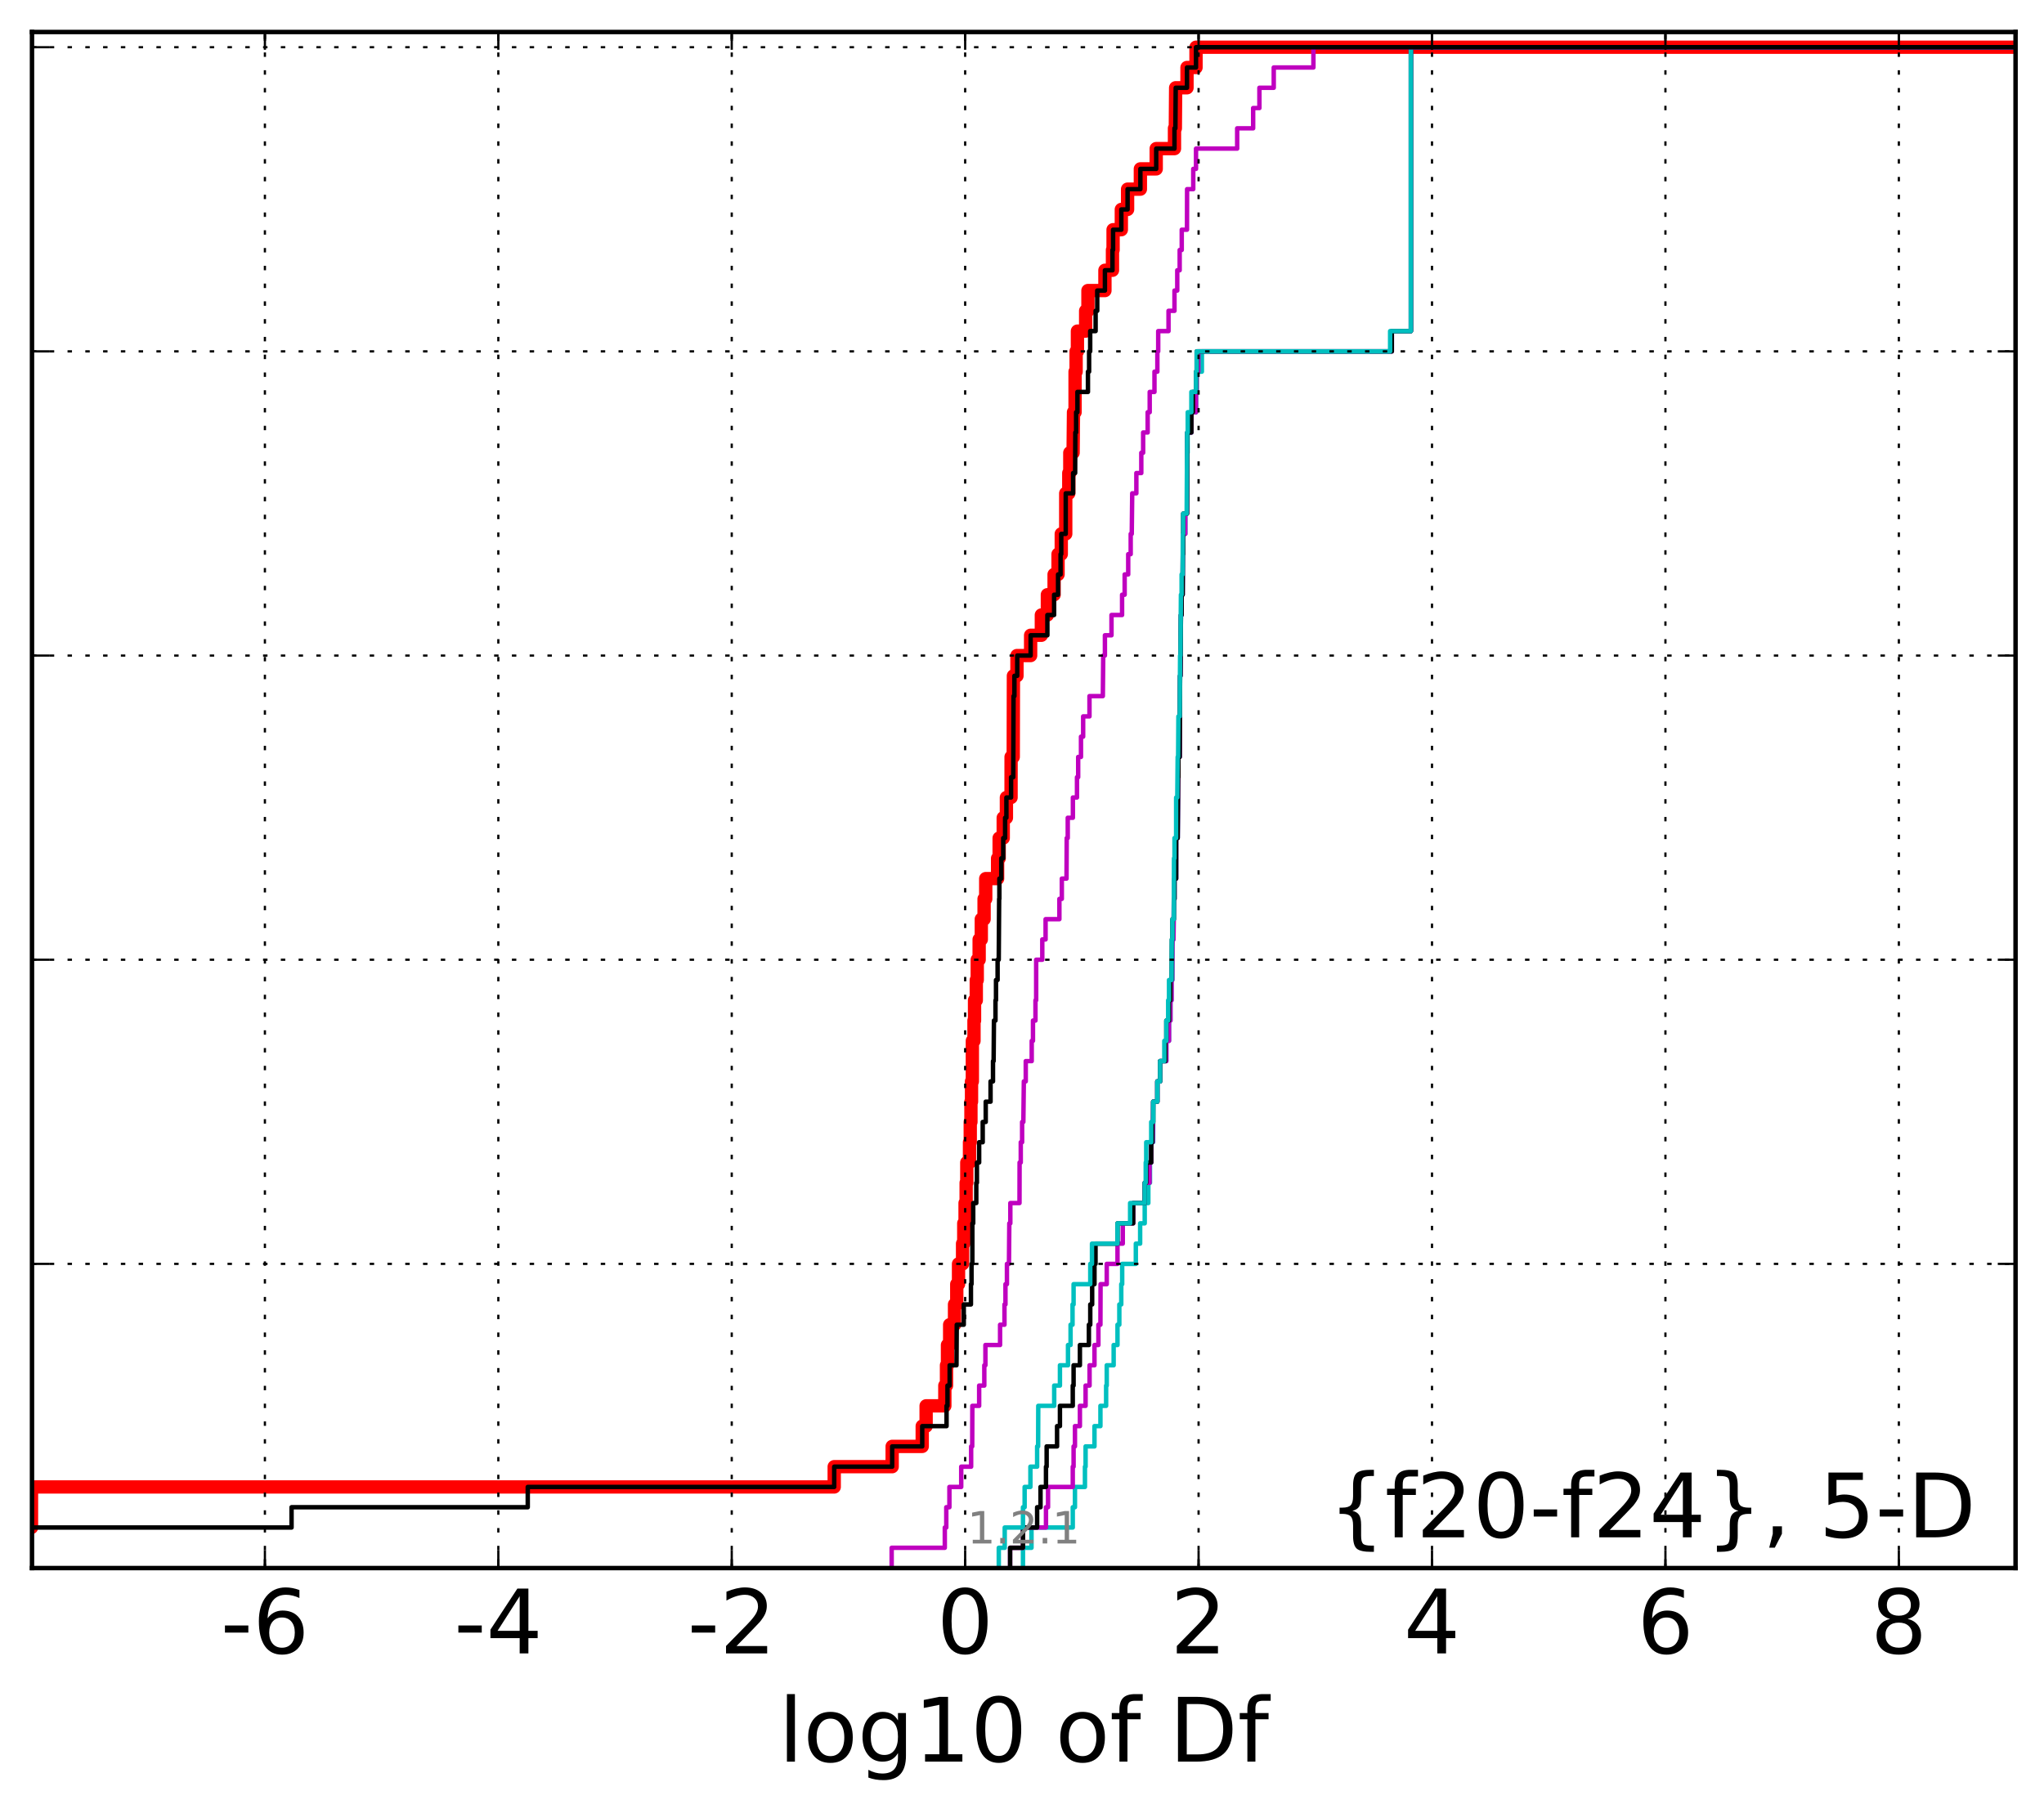 <?xml version="1.0" encoding="utf-8" standalone="no"?>
<!DOCTYPE svg PUBLIC "-//W3C//DTD SVG 1.1//EN"
  "http://www.w3.org/Graphics/SVG/1.1/DTD/svg11.dtd">
<!-- Created with matplotlib (http://matplotlib.org/) -->
<svg height="407pt" version="1.1" viewBox="0 0 460 407" width="460pt" xmlns="http://www.w3.org/2000/svg" xmlns:xlink="http://www.w3.org/1999/xlink">
 <defs>
  <style type="text/css">
*{stroke-linecap:butt;stroke-linejoin:round;stroke-miterlimit:100000;}
  </style>
 </defs>
 <g id="figure_1">
  <g id="patch_1">
   <path d="M 0 407.712 
L 460.8 407.712 
L 460.8 0 
L 0 0 
z
" style="fill:#ffffff;"/>
  </g>
  <g id="axes_1">
   <g id="patch_2">
    <path d="M 7.2 352.8 
L 453.6 352.8 
L 453.6 7.2 
L 7.2 7.2 
z
" style="fill:#ffffff;"/>
   </g>
   <g id="line2d_1">
    <path clip-path="url(#p333f70a96c)" d="M -1 343.675 
L 7.086 343.675 
L 7.086 334.55 
L 187.739 334.55 
L 187.739 329.988 
L 200.782 329.988 
L 200.782 325.426 
L 207.546 325.426 
L 207.546 320.863 
L 208.424 320.863 
L 208.424 316.301 
L 212.635 316.301 
L 212.635 311.739 
L 213.008 311.739 
L 213.008 307.176 
L 213.23 307.176 
L 213.23 302.614 
L 213.721 302.614 
L 213.721 298.051 
L 214.815 298.051 
L 214.815 293.489 
L 215.317 293.489 
L 215.317 288.927 
L 215.716 288.927 
L 215.716 284.364 
L 216.624 284.364 
L 216.624 279.802 
L 216.894 279.802 
L 216.894 275.24 
L 217.188 275.24 
L 217.188 270.677 
L 217.429 270.677 
L 217.429 266.115 
L 217.577 266.115 
L 217.577 261.552 
L 218.185 261.552 
L 218.185 256.99 
L 218.354 256.99 
L 218.354 252.428 
L 218.509 252.428 
L 218.509 247.865 
L 218.64 247.865 
L 218.64 243.303 
L 218.826 243.303 
L 218.829 234.178 
L 219.196 234.178 
L 219.196 229.616 
L 219.319 229.616 
L 219.319 225.053 
L 219.713 225.053 
L 219.713 220.491 
L 219.929 220.491 
L 219.929 215.929 
L 220.357 215.929 
L 220.357 211.366 
L 220.84 211.366 
L 220.84 206.804 
L 221.467 206.804 
L 221.467 202.242 
L 221.837 202.242 
L 221.837 197.679 
L 224.509 197.679 
L 224.509 193.117 
L 224.858 193.117 
L 224.858 188.554 
L 225.775 188.554 
L 225.775 183.992 
L 226.49 183.992 
L 226.49 179.43 
L 227.539 179.43 
L 227.542 170.305 
L 228.026 170.305 
L 228.068 152.055 
L 228.865 152.055 
L 228.865 147.493 
L 231.941 147.493 
L 231.941 142.931 
L 234.357 142.931 
L 234.357 138.368 
L 235.712 138.368 
L 235.712 133.806 
L 237.225 133.806 
L 237.225 129.244 
L 238.113 129.244 
L 238.113 124.681 
L 238.837 124.681 
L 238.837 120.119 
L 239.842 120.119 
L 239.842 110.994 
L 240.528 110.994 
L 240.528 106.432 
L 240.759 106.432 
L 240.759 101.869 
L 241.499 101.869 
L 241.59 92.745 
L 241.943 92.745 
L 241.943 83.62 
L 242.178 83.62 
L 242.178 79.057 
L 242.474 79.057 
L 242.474 74.495 
L 244.326 74.495 
L 244.326 69.933 
L 244.842 69.933 
L 244.842 65.37 
L 248.662 65.37 
L 248.662 60.808 
L 250.362 60.808 
L 250.362 56.246 
L 250.497 56.246 
L 250.497 51.683 
L 252.355 51.683 
L 252.355 47.121 
L 253.762 47.121 
L 253.762 42.558 
L 256.64 42.558 
L 256.64 37.996 
L 260.205 37.996 
L 260.205 33.434 
L 264.315 33.434 
L 264.315 28.871 
L 264.508 28.871 
L 264.579 19.747 
L 267.132 19.747 
L 267.132 15.184 
L 269.162 15.184 
L 269.162 10.622 
L 269.162 10.622 
L 453.6 10.622 
L 453.6 10.622 
" style="fill:none;stroke:#ff0000;stroke-linecap:square;stroke-width:3.0;"/>
   </g>
   <g id="line2d_2">
    <path clip-path="url(#p333f70a96c)" d="M 230.217 352.8 
L 230.217 348.238 
L 232.138 348.238 
L 232.138 343.675 
L 241.425 343.675 
L 241.425 339.113 
L 241.916 339.113 
L 241.916 334.55 
L 244.165 334.55 
L 244.165 329.988 
L 244.311 329.988 
L 244.311 325.426 
L 246.311 325.426 
L 246.311 320.863 
L 247.65 320.863 
L 247.65 316.301 
L 248.932 316.301 
L 248.932 311.739 
L 249.071 311.739 
L 249.071 307.176 
L 250.627 307.176 
L 250.627 302.614 
L 251.491 302.614 
L 251.491 298.051 
L 251.903 298.051 
L 251.903 293.489 
L 252.339 293.489 
L 252.339 288.927 
L 252.547 288.927 
L 252.547 284.364 
L 255.618 284.364 
L 255.618 279.802 
L 256.589 279.802 
L 256.589 275.24 
L 257.617 275.24 
L 257.617 270.677 
L 258.432 270.677 
L 258.432 266.115 
L 258.802 266.115 
L 258.802 261.552 
L 259.077 261.552 
L 259.077 256.99 
L 259.523 256.99 
L 259.557 247.865 
L 260.458 247.865 
L 260.458 243.303 
L 261.076 243.303 
L 261.076 238.741 
L 262.483 238.741 
L 262.483 234.178 
L 263.082 234.178 
L 263.082 229.616 
L 263.406 229.616 
L 263.406 225.053 
L 263.656 225.053 
L 263.656 220.491 
L 263.846 220.491 
L 263.862 211.366 
L 264.093 211.366 
L 264.172 202.242 
L 264.315 202.242 
L 264.315 197.679 
L 264.685 197.679 
L 264.689 188.554 
L 265.034 188.554 
L 265.135 174.867 
L 265.196 174.867 
L 265.196 170.305 
L 265.485 170.305 
L 265.576 152.055 
L 265.664 152.055 
L 265.764 138.368 
L 265.918 138.368 
L 265.918 133.806 
L 266.152 133.806 
L 266.196 124.681 
L 266.264 124.681 
L 266.264 120.119 
L 266.75 120.119 
L 266.75 115.556 
L 267.132 115.556 
L 267.22 101.869 
L 267.269 101.869 
L 267.269 97.307 
L 268.114 97.307 
L 268.114 92.745 
L 269.162 92.745 
L 269.162 88.182 
L 269.312 88.182 
L 269.312 83.62 
L 270.481 83.62 
L 270.481 79.057 
L 313.235 79.057 
L 313.235 74.495 
L 317.52 74.495 
L 317.52 10.622 
L 317.52 10.622 
L 453.6 10.622 
L 453.6 10.622 
" style="fill:none;stroke:#00bfbf;stroke-linecap:square;"/>
   </g>
   <g id="line2d_3">
    <path clip-path="url(#p333f70a96c)" d="M 227.325 352.8 
L 227.325 348.238 
L 230.217 348.238 
L 230.217 343.675 
L 235.397 343.675 
L 235.397 339.113 
L 235.861 339.113 
L 235.861 334.55 
L 241.425 334.55 
L 241.425 329.988 
L 241.61 329.988 
L 241.61 325.426 
L 241.916 325.426 
L 241.916 320.863 
L 243.032 320.863 
L 243.032 316.301 
L 244.311 316.301 
L 244.311 311.739 
L 245.207 311.739 
L 245.207 307.176 
L 246.311 307.176 
L 246.311 302.614 
L 247.194 302.614 
L 247.194 298.051 
L 247.65 298.051 
L 247.682 288.927 
L 249.071 288.927 
L 249.071 284.364 
L 251.491 284.364 
L 251.491 279.802 
L 252.681 279.802 
L 252.681 275.24 
L 255.018 275.24 
L 255.018 270.677 
L 257.617 270.677 
L 257.617 266.115 
L 258.704 266.115 
L 258.704 261.552 
L 259.077 261.552 
L 259.077 256.99 
L 259.418 256.99 
L 259.523 247.865 
L 260.458 247.865 
L 260.458 243.303 
L 261.076 243.303 
L 261.076 238.741 
L 262.483 238.741 
L 262.483 234.178 
L 263.082 234.178 
L 263.082 229.616 
L 263.406 229.616 
L 263.406 225.053 
L 263.656 225.053 
L 263.656 220.491 
L 263.808 220.491 
L 263.862 211.366 
L 264.093 211.366 
L 264.172 202.242 
L 264.315 202.242 
L 264.315 197.679 
L 264.685 197.679 
L 264.689 188.554 
L 265.034 188.554 
L 265.135 174.867 
L 265.196 174.867 
L 265.196 170.305 
L 265.485 170.305 
L 265.576 152.055 
L 265.664 152.055 
L 265.764 138.368 
L 265.918 138.368 
L 265.918 133.806 
L 266.152 133.806 
L 266.196 124.681 
L 266.264 124.681 
L 266.264 120.119 
L 266.75 120.119 
L 266.75 115.556 
L 267.132 115.556 
L 267.211 97.307 
L 268.114 97.307 
L 268.114 92.745 
L 269.162 92.745 
L 269.162 88.182 
L 269.312 88.182 
L 269.312 83.62 
L 269.678 83.62 
L 269.678 79.057 
L 313.235 79.057 
L 313.235 74.495 
L 317.52 74.495 
L 317.52 10.622 
L 317.52 10.622 
L 453.6 10.622 
L 453.6 10.622 
" style="fill:none;stroke:#bf00bf;stroke-linecap:square;"/>
   </g>
   <g id="line2d_4">
    <path clip-path="url(#p333f70a96c)" d="M 227.325 352.8 
L 227.325 348.238 
L 230.217 348.238 
L 230.217 343.675 
L 233.405 343.675 
L 233.405 339.113 
L 234.167 339.113 
L 234.167 334.55 
L 235.397 334.55 
L 235.397 329.988 
L 235.547 329.988 
L 235.547 325.426 
L 237.891 325.426 
L 237.891 320.863 
L 238.539 320.863 
L 238.539 316.301 
L 241.425 316.301 
L 241.425 311.739 
L 241.61 311.739 
L 241.61 307.176 
L 243.032 307.176 
L 243.032 302.614 
L 245.053 302.614 
L 245.053 298.051 
L 245.363 298.051 
L 245.363 293.489 
L 245.791 293.489 
L 245.791 288.927 
L 246.311 288.927 
L 246.311 284.364 
L 246.547 284.364 
L 246.547 279.802 
L 251.491 279.802 
L 251.491 275.24 
L 255.018 275.24 
L 255.018 270.677 
L 257.617 270.677 
L 257.617 266.115 
L 257.957 266.115 
L 257.957 261.552 
L 259.077 261.552 
L 259.077 256.99 
L 259.302 256.99 
L 259.302 252.428 
L 259.523 252.428 
L 259.523 247.865 
L 260.458 247.865 
L 260.458 243.303 
L 261.076 243.303 
L 261.076 238.741 
L 262.237 238.741 
L 262.237 234.178 
L 262.483 234.178 
L 262.483 229.616 
L 263.082 229.616 
L 263.082 225.053 
L 263.371 225.053 
L 263.371 220.491 
L 263.656 220.491 
L 263.738 211.366 
L 263.862 211.366 
L 263.862 206.804 
L 264.172 206.804 
L 264.172 202.242 
L 264.315 202.242 
L 264.315 197.679 
L 264.685 197.679 
L 264.689 188.554 
L 265.034 188.554 
L 265.135 174.867 
L 265.196 174.867 
L 265.196 170.305 
L 265.485 170.305 
L 265.576 152.055 
L 265.664 152.055 
L 265.764 138.368 
L 265.918 138.368 
L 265.918 133.806 
L 266.152 133.806 
L 266.196 124.681 
L 266.264 124.681 
L 266.28 115.556 
L 267.132 115.556 
L 267.211 97.307 
L 268.114 97.307 
L 268.114 92.745 
L 268.448 92.745 
L 268.448 88.182 
L 269.162 88.182 
L 269.162 83.62 
L 269.312 83.62 
L 269.312 79.057 
L 313.219 79.057 
L 313.219 74.495 
L 317.52 74.495 
L 317.52 10.622 
L 317.52 10.622 
L 453.6 10.622 
L 453.6 10.622 
" style="fill:none;stroke:#000000;stroke-linecap:square;"/>
   </g>
   <g id="line2d_5">
    <path clip-path="url(#p333f70a96c)" d="M 224.775 352.8 
L 224.775 348.238 
L 226.112 348.238 
L 226.112 343.675 
L 230.217 343.675 
L 230.217 339.113 
L 230.594 339.113 
L 230.594 334.55 
L 231.892 334.55 
L 231.892 329.988 
L 233.405 329.988 
L 233.405 325.426 
L 233.628 325.426 
L 233.661 316.301 
L 237.248 316.301 
L 237.248 311.739 
L 238.539 311.739 
L 238.539 307.176 
L 240.352 307.176 
L 240.352 302.614 
L 240.931 302.614 
L 240.931 298.051 
L 241.375 298.051 
L 241.375 293.489 
L 241.61 293.489 
L 241.61 288.927 
L 245.363 288.927 
L 245.363 284.364 
L 245.75 284.364 
L 245.75 279.802 
L 251.491 279.802 
L 251.491 275.24 
L 254.329 275.24 
L 254.329 270.677 
L 257.617 270.677 
L 257.617 266.115 
L 257.845 266.115 
L 257.845 261.552 
L 257.957 261.552 
L 257.957 256.99 
L 259.077 256.99 
L 259.077 252.428 
L 259.523 252.428 
L 259.523 247.865 
L 260.458 247.865 
L 260.458 243.303 
L 261.076 243.303 
L 261.076 238.741 
L 262.03 238.741 
L 262.03 234.178 
L 262.483 234.178 
L 262.483 229.616 
L 262.893 229.616 
L 262.893 225.053 
L 263.082 225.053 
L 263.082 220.491 
L 263.656 220.491 
L 263.705 211.366 
L 263.862 211.366 
L 263.862 206.804 
L 264.172 206.804 
L 264.205 193.117 
L 264.315 193.117 
L 264.315 188.554 
L 264.685 188.554 
L 264.689 179.43 
L 264.947 179.43 
L 265.034 170.305 
L 265.135 170.305 
L 265.196 161.18 
L 265.503 161.18 
L 265.576 147.493 
L 265.664 147.493 
L 265.764 133.806 
L 265.918 133.806 
L 265.918 129.244 
L 266.152 129.244 
L 266.196 120.119 
L 266.264 120.119 
L 266.264 115.556 
L 267.06 115.556 
L 267.165 97.307 
L 267.298 97.307 
L 267.298 92.745 
L 268.114 92.745 
L 268.114 88.182 
L 269.162 88.182 
L 269.162 83.62 
L 269.312 83.62 
L 269.312 79.057 
L 312.844 79.057 
L 312.844 74.495 
L 317.52 74.495 
L 317.52 10.622 
L 317.52 10.622 
L 453.6 10.622 
L 453.6 10.622 
" style="fill:none;stroke:#00bfbf;stroke-linecap:square;"/>
   </g>
   <g id="line2d_6">
    <path clip-path="url(#p333f70a96c)" d="M 200.668 352.8 
L 200.668 348.238 
L 212.627 348.238 
L 212.627 343.675 
L 212.96 343.675 
L 212.96 339.113 
L 213.663 339.113 
L 213.663 334.55 
L 216.322 334.55 
L 216.322 329.988 
L 218.555 329.988 
L 218.555 325.426 
L 218.796 325.426 
L 218.826 316.301 
L 220.357 316.301 
L 220.357 311.739 
L 221.517 311.739 
L 221.517 307.176 
L 221.765 307.176 
L 221.765 302.614 
L 225.064 302.614 
L 225.064 298.051 
L 226.056 298.051 
L 226.056 293.489 
L 226.279 293.489 
L 226.279 288.927 
L 226.61 288.927 
L 226.61 284.364 
L 227.066 284.364 
L 227.143 275.24 
L 227.375 275.24 
L 227.375 270.677 
L 229.438 270.677 
L 229.458 261.552 
L 229.721 261.552 
L 229.721 256.99 
L 230.025 256.99 
L 230.025 252.428 
L 230.305 252.428 
L 230.413 243.303 
L 230.845 243.303 
L 230.845 238.741 
L 232.188 238.741 
L 232.188 234.178 
L 232.469 234.178 
L 232.469 229.616 
L 233.03 229.616 
L 233.03 225.053 
L 233.189 225.053 
L 233.19 215.929 
L 234.565 215.929 
L 234.565 211.366 
L 235.308 211.366 
L 235.308 206.804 
L 238.415 206.804 
L 238.415 202.242 
L 238.963 202.242 
L 238.963 197.679 
L 240.018 197.679 
L 240.063 188.554 
L 240.295 188.554 
L 240.295 183.992 
L 241.452 183.992 
L 241.452 179.43 
L 242.374 179.43 
L 242.374 174.867 
L 242.642 174.867 
L 242.642 170.305 
L 243.273 170.305 
L 243.273 165.743 
L 243.763 165.743 
L 243.763 161.18 
L 245.187 161.18 
L 245.187 156.618 
L 248.194 156.618 
L 248.279 147.493 
L 248.66 147.493 
L 248.66 142.931 
L 250.141 142.931 
L 250.141 138.368 
L 252.522 138.368 
L 252.522 133.806 
L 253.104 133.806 
L 253.104 129.244 
L 253.903 129.244 
L 253.903 124.681 
L 254.462 124.681 
L 254.462 120.119 
L 254.7 120.119 
L 254.804 110.994 
L 255.736 110.994 
L 255.736 106.432 
L 256.848 106.432 
L 256.848 101.869 
L 257.261 101.869 
L 257.261 97.307 
L 258.28 97.307 
L 258.28 92.745 
L 258.741 92.745 
L 258.741 88.182 
L 259.812 88.182 
L 259.812 83.62 
L 260.463 83.62 
L 260.463 79.057 
L 260.654 79.057 
L 260.654 74.495 
L 262.975 74.495 
L 262.975 69.933 
L 264.315 69.933 
L 264.315 65.37 
L 264.94 65.37 
L 264.94 60.808 
L 265.485 60.808 
L 265.485 56.246 
L 265.95 56.246 
L 265.95 51.683 
L 267.132 51.683 
L 267.153 42.558 
L 268.54 42.558 
L 268.54 37.996 
L 269.162 37.996 
L 269.162 33.434 
L 278.424 33.434 
L 278.424 28.871 
L 282.019 28.871 
L 282.019 24.309 
L 283.429 24.309 
L 283.429 19.747 
L 286.655 19.747 
L 286.655 15.184 
L 295.583 15.184 
L 295.583 10.622 
L 295.583 10.622 
L 453.6 10.622 
L 453.6 10.622 
" style="fill:none;stroke:#bf00bf;stroke-linecap:square;"/>
   </g>
   <g id="line2d_7">
    <path clip-path="url(#p333f70a96c)" d="M -1 343.675 
L 65.614 343.675 
L 65.614 339.113 
L 118.771 339.113 
L 118.771 334.55 
L 187.739 334.55 
L 187.739 329.988 
L 200.782 329.988 
L 200.782 325.426 
L 207.546 325.426 
L 207.546 320.863 
L 213.022 320.863 
L 213.022 316.301 
L 213.23 316.301 
L 213.23 311.739 
L 213.721 311.739 
L 213.721 307.176 
L 215.257 307.176 
L 215.317 298.051 
L 216.894 298.051 
L 216.894 293.489 
L 218.509 293.489 
L 218.509 288.927 
L 218.64 288.927 
L 218.64 284.364 
L 218.826 284.364 
L 218.829 275.24 
L 219.02 275.24 
L 219.02 270.677 
L 219.713 270.677 
L 219.713 266.115 
L 219.855 266.115 
L 219.855 261.552 
L 220.357 261.552 
L 220.357 256.99 
L 221.159 256.99 
L 221.159 252.428 
L 221.837 252.428 
L 221.837 247.865 
L 222.924 247.865 
L 222.924 243.303 
L 223.473 243.303 
L 223.473 238.741 
L 223.614 238.741 
L 223.686 229.616 
L 224.032 229.616 
L 224.032 225.053 
L 224.148 225.053 
L 224.148 220.491 
L 224.509 220.491 
L 224.509 215.929 
L 224.766 215.929 
L 224.858 202.242 
L 224.906 202.242 
L 224.906 197.679 
L 225.336 197.679 
L 225.336 193.117 
L 225.775 193.117 
L 225.775 188.554 
L 226.197 188.554 
L 226.197 183.992 
L 226.49 183.992 
L 226.49 179.43 
L 227.539 179.43 
L 227.539 174.867 
L 228.026 174.867 
L 228.099 156.618 
L 228.294 156.618 
L 228.294 152.055 
L 228.928 152.055 
L 228.928 147.493 
L 231.941 147.493 
L 231.941 142.931 
L 235.712 142.931 
L 235.712 138.368 
L 237.225 138.368 
L 237.225 133.806 
L 238.113 133.806 
L 238.113 129.244 
L 238.681 129.244 
L 238.681 124.681 
L 238.837 124.681 
L 238.837 120.119 
L 239.842 120.119 
L 239.845 110.994 
L 241.499 110.994 
L 241.499 106.432 
L 241.961 106.432 
L 242 97.307 
L 242.178 97.307 
L 242.178 92.745 
L 242.474 92.745 
L 242.474 88.182 
L 244.842 88.182 
L 244.842 83.62 
L 245.103 83.62 
L 245.103 79.057 
L 245.347 79.057 
L 245.347 74.495 
L 246.566 74.495 
L 246.566 69.933 
L 246.934 69.933 
L 246.934 65.37 
L 248.662 65.37 
L 248.662 60.808 
L 250.362 60.808 
L 250.362 56.246 
L 250.497 56.246 
L 250.497 51.683 
L 252.355 51.683 
L 252.355 47.121 
L 253.762 47.121 
L 253.762 42.558 
L 256.641 42.558 
L 256.641 37.996 
L 260.205 37.996 
L 260.205 33.434 
L 264.315 33.434 
L 264.315 28.871 
L 264.519 28.871 
L 264.592 19.747 
L 267.132 19.747 
L 267.132 15.184 
L 269.162 15.184 
L 269.162 10.622 
L 269.162 10.622 
L 453.6 10.622 
L 453.6 10.622 
" style="fill:none;stroke:#000000;stroke-linecap:square;"/>
   </g>
   <g id="patch_3">
    <path d="M 7.2 7.2 
L 453.6 7.2 
" style="fill:none;stroke:#000000;stroke-linecap:square;stroke-linejoin:miter;"/>
   </g>
   <g id="patch_4">
    <path d="M 453.6 352.8 
L 453.6 7.2 
" style="fill:none;stroke:#000000;stroke-linecap:square;stroke-linejoin:miter;"/>
   </g>
   <g id="patch_5">
    <path d="M 7.2 352.8 
L 453.6 352.8 
" style="fill:none;stroke:#000000;stroke-linecap:square;stroke-linejoin:miter;"/>
   </g>
   <g id="patch_6">
    <path d="M 7.2 352.8 
L 7.2 7.2 
" style="fill:none;stroke:#000000;stroke-linecap:square;stroke-linejoin:miter;"/>
   </g>
   <g id="matplotlib.axis_1">
    <g id="xtick_1"/>
    <g id="xtick_2">
     <g id="line2d_8">
      <path clip-path="url(#p333f70a96c)" d="M 59.617 352.8 
L 59.617 7.2 
" style="fill:none;stroke:#000000;stroke-dasharray:1,3;stroke-dashoffset:0.0;stroke-width:0.5;"/>
     </g>
     <g id="line2d_9">
      <defs>
       <path d="M 0 0 
L 0 -4 
" id="meb5aa0bc9b" style="stroke:#000000;stroke-width:0.5;"/>
      </defs>
      <g>
       <use style="stroke:#000000;stroke-width:0.5;" x="59.617" xlink:href="#meb5aa0bc9b" y="352.8"/>
      </g>
     </g>
     <g id="line2d_10">
      <defs>
       <path d="M 0 0 
L 0 4 
" id="m0782a39b24" style="stroke:#000000;stroke-width:0.5;"/>
      </defs>
      <g>
       <use style="stroke:#000000;stroke-width:0.5;" x="59.617" xlink:href="#m0782a39b24" y="7.2"/>
      </g>
     </g>
     <g id="text_1">
      <!-- -6 -->
      <defs>
       <path d="M 33.016 40.375 
Q 26.375 40.375 22.484 35.828 
Q 18.609 31.297 18.609 23.391 
Q 18.609 15.531 22.484 10.953 
Q 26.375 6.391 33.016 6.391 
Q 39.656 6.391 43.531 10.953 
Q 47.406 15.531 47.406 23.391 
Q 47.406 31.297 43.531 35.828 
Q 39.656 40.375 33.016 40.375 
M 52.594 71.297 
L 52.594 62.312 
Q 48.875 64.062 45.094 64.984 
Q 41.312 65.922 37.594 65.922 
Q 27.828 65.922 22.672 59.328 
Q 17.531 52.734 16.797 39.406 
Q 19.672 43.656 24.016 45.922 
Q 28.375 48.188 33.594 48.188 
Q 44.578 48.188 50.953 41.516 
Q 57.328 34.859 57.328 23.391 
Q 57.328 12.156 50.688 5.359 
Q 44.047 -1.422 33.016 -1.422 
Q 20.359 -1.422 13.672 8.266 
Q 6.984 17.969 6.984 36.375 
Q 6.984 53.656 15.188 63.938 
Q 23.391 74.219 37.203 74.219 
Q 40.922 74.219 44.703 73.484 
Q 48.484 72.75 52.594 71.297 
" id="BitstreamVeraSans-Roman-36"/>
       <path d="M 4.891 31.391 
L 31.203 31.391 
L 31.203 23.391 
L 4.891 23.391 
z
" id="BitstreamVeraSans-Roman-2d"/>
      </defs>
      <g transform="translate(49.647 371.997)scale(0.2 -0.2)">
       <use xlink:href="#BitstreamVeraSans-Roman-2d"/>
       <use x="36.084" xlink:href="#BitstreamVeraSans-Roman-36"/>
      </g>
     </g>
    </g>
    <g id="xtick_3">
     <g id="line2d_11">
      <path clip-path="url(#p333f70a96c)" d="M 112.148 352.8 
L 112.148 7.2 
" style="fill:none;stroke:#000000;stroke-dasharray:1,3;stroke-dashoffset:0.0;stroke-width:0.5;"/>
     </g>
     <g id="line2d_12">
      <g>
       <use style="stroke:#000000;stroke-width:0.5;" x="112.148" xlink:href="#meb5aa0bc9b" y="352.8"/>
      </g>
     </g>
     <g id="line2d_13">
      <g>
       <use style="stroke:#000000;stroke-width:0.5;" x="112.148" xlink:href="#m0782a39b24" y="7.2"/>
      </g>
     </g>
     <g id="text_2">
      <!-- -4 -->
      <defs>
       <path d="M 37.797 64.312 
L 12.891 25.391 
L 37.797 25.391 
z
M 35.203 72.906 
L 47.609 72.906 
L 47.609 25.391 
L 58.016 25.391 
L 58.016 17.188 
L 47.609 17.188 
L 47.609 0 
L 37.797 0 
L 37.797 17.188 
L 4.891 17.188 
L 4.891 26.703 
z
" id="BitstreamVeraSans-Roman-34"/>
      </defs>
      <g transform="translate(102.178 371.997)scale(0.2 -0.2)">
       <use xlink:href="#BitstreamVeraSans-Roman-2d"/>
       <use x="36.084" xlink:href="#BitstreamVeraSans-Roman-34"/>
      </g>
     </g>
    </g>
    <g id="xtick_4">
     <g id="line2d_14">
      <path clip-path="url(#p333f70a96c)" d="M 164.679 352.8 
L 164.679 7.2 
" style="fill:none;stroke:#000000;stroke-dasharray:1,3;stroke-dashoffset:0.0;stroke-width:0.5;"/>
     </g>
     <g id="line2d_15">
      <g>
       <use style="stroke:#000000;stroke-width:0.5;" x="164.679" xlink:href="#meb5aa0bc9b" y="352.8"/>
      </g>
     </g>
     <g id="line2d_16">
      <g>
       <use style="stroke:#000000;stroke-width:0.5;" x="164.679" xlink:href="#m0782a39b24" y="7.2"/>
      </g>
     </g>
     <g id="text_3">
      <!-- -2 -->
      <defs>
       <path d="M 19.188 8.297 
L 53.609 8.297 
L 53.609 0 
L 7.328 0 
L 7.328 8.297 
Q 12.938 14.109 22.625 23.891 
Q 32.328 33.688 34.812 36.531 
Q 39.547 41.844 41.422 45.531 
Q 43.312 49.219 43.312 52.781 
Q 43.312 58.594 39.234 62.25 
Q 35.156 65.922 28.609 65.922 
Q 23.969 65.922 18.812 64.312 
Q 13.672 62.703 7.812 59.422 
L 7.812 69.391 
Q 13.766 71.781 18.938 73 
Q 24.125 74.219 28.422 74.219 
Q 39.75 74.219 46.484 68.547 
Q 53.219 62.891 53.219 53.422 
Q 53.219 48.922 51.531 44.891 
Q 49.859 40.875 45.406 35.406 
Q 44.188 33.984 37.641 27.219 
Q 31.109 20.453 19.188 8.297 
" id="BitstreamVeraSans-Roman-32"/>
      </defs>
      <g transform="translate(154.709 371.997)scale(0.2 -0.2)">
       <use xlink:href="#BitstreamVeraSans-Roman-2d"/>
       <use x="36.084" xlink:href="#BitstreamVeraSans-Roman-32"/>
      </g>
     </g>
    </g>
    <g id="xtick_5">
     <g id="line2d_17">
      <path clip-path="url(#p333f70a96c)" d="M 217.21 352.8 
L 217.21 7.2 
" style="fill:none;stroke:#000000;stroke-dasharray:1,3;stroke-dashoffset:0.0;stroke-width:0.5;"/>
     </g>
     <g id="line2d_18">
      <g>
       <use style="stroke:#000000;stroke-width:0.5;" x="217.21" xlink:href="#meb5aa0bc9b" y="352.8"/>
      </g>
     </g>
     <g id="line2d_19">
      <g>
       <use style="stroke:#000000;stroke-width:0.5;" x="217.21" xlink:href="#m0782a39b24" y="7.2"/>
      </g>
     </g>
     <g id="text_4">
      <!-- 0 -->
      <defs>
       <path d="M 31.781 66.406 
Q 24.172 66.406 20.328 58.906 
Q 16.5 51.422 16.5 36.375 
Q 16.5 21.391 20.328 13.891 
Q 24.172 6.391 31.781 6.391 
Q 39.453 6.391 43.281 13.891 
Q 47.125 21.391 47.125 36.375 
Q 47.125 51.422 43.281 58.906 
Q 39.453 66.406 31.781 66.406 
M 31.781 74.219 
Q 44.047 74.219 50.516 64.516 
Q 56.984 54.828 56.984 36.375 
Q 56.984 17.969 50.516 8.266 
Q 44.047 -1.422 31.781 -1.422 
Q 19.531 -1.422 13.062 8.266 
Q 6.594 17.969 6.594 36.375 
Q 6.594 54.828 13.062 64.516 
Q 19.531 74.219 31.781 74.219 
" id="BitstreamVeraSans-Roman-30"/>
      </defs>
      <g transform="translate(210.848 371.997)scale(0.2 -0.2)">
       <use xlink:href="#BitstreamVeraSans-Roman-30"/>
      </g>
     </g>
    </g>
    <g id="xtick_6">
     <g id="line2d_20">
      <path clip-path="url(#p333f70a96c)" d="M 269.741 352.8 
L 269.741 7.2 
" style="fill:none;stroke:#000000;stroke-dasharray:1,3;stroke-dashoffset:0.0;stroke-width:0.5;"/>
     </g>
     <g id="line2d_21">
      <g>
       <use style="stroke:#000000;stroke-width:0.5;" x="269.741" xlink:href="#meb5aa0bc9b" y="352.8"/>
      </g>
     </g>
     <g id="line2d_22">
      <g>
       <use style="stroke:#000000;stroke-width:0.5;" x="269.741" xlink:href="#m0782a39b24" y="7.2"/>
      </g>
     </g>
     <g id="text_5">
      <!-- 2 -->
      <g transform="translate(263.379 371.997)scale(0.2 -0.2)">
       <use xlink:href="#BitstreamVeraSans-Roman-32"/>
      </g>
     </g>
    </g>
    <g id="xtick_7">
     <g id="line2d_23">
      <path clip-path="url(#p333f70a96c)" d="M 322.272 352.8 
L 322.272 7.2 
" style="fill:none;stroke:#000000;stroke-dasharray:1,3;stroke-dashoffset:0.0;stroke-width:0.5;"/>
     </g>
     <g id="line2d_24">
      <g>
       <use style="stroke:#000000;stroke-width:0.5;" x="322.272" xlink:href="#meb5aa0bc9b" y="352.8"/>
      </g>
     </g>
     <g id="line2d_25">
      <g>
       <use style="stroke:#000000;stroke-width:0.5;" x="322.272" xlink:href="#m0782a39b24" y="7.2"/>
      </g>
     </g>
     <g id="text_6">
      <!-- 4 -->
      <g transform="translate(315.91 371.997)scale(0.2 -0.2)">
       <use xlink:href="#BitstreamVeraSans-Roman-34"/>
      </g>
     </g>
    </g>
    <g id="xtick_8">
     <g id="line2d_26">
      <path clip-path="url(#p333f70a96c)" d="M 374.803 352.8 
L 374.803 7.2 
" style="fill:none;stroke:#000000;stroke-dasharray:1,3;stroke-dashoffset:0.0;stroke-width:0.5;"/>
     </g>
     <g id="line2d_27">
      <g>
       <use style="stroke:#000000;stroke-width:0.5;" x="374.803" xlink:href="#meb5aa0bc9b" y="352.8"/>
      </g>
     </g>
     <g id="line2d_28">
      <g>
       <use style="stroke:#000000;stroke-width:0.5;" x="374.803" xlink:href="#m0782a39b24" y="7.2"/>
      </g>
     </g>
     <g id="text_7">
      <!-- 6 -->
      <g transform="translate(368.441 371.997)scale(0.2 -0.2)">
       <use xlink:href="#BitstreamVeraSans-Roman-36"/>
      </g>
     </g>
    </g>
    <g id="xtick_9">
     <g id="line2d_29">
      <path clip-path="url(#p333f70a96c)" d="M 427.334 352.8 
L 427.334 7.2 
" style="fill:none;stroke:#000000;stroke-dasharray:1,3;stroke-dashoffset:0.0;stroke-width:0.5;"/>
     </g>
     <g id="line2d_30">
      <g>
       <use style="stroke:#000000;stroke-width:0.5;" x="427.334" xlink:href="#meb5aa0bc9b" y="352.8"/>
      </g>
     </g>
     <g id="line2d_31">
      <g>
       <use style="stroke:#000000;stroke-width:0.5;" x="427.334" xlink:href="#m0782a39b24" y="7.2"/>
      </g>
     </g>
     <g id="text_8">
      <!-- 8 -->
      <defs>
       <path d="M 31.781 34.625 
Q 24.75 34.625 20.719 30.859 
Q 16.703 27.094 16.703 20.516 
Q 16.703 13.922 20.719 10.156 
Q 24.75 6.391 31.781 6.391 
Q 38.812 6.391 42.859 10.172 
Q 46.922 13.969 46.922 20.516 
Q 46.922 27.094 42.891 30.859 
Q 38.875 34.625 31.781 34.625 
M 21.922 38.812 
Q 15.578 40.375 12.031 44.719 
Q 8.5 49.078 8.5 55.328 
Q 8.5 64.062 14.719 69.141 
Q 20.953 74.219 31.781 74.219 
Q 42.672 74.219 48.875 69.141 
Q 55.078 64.062 55.078 55.328 
Q 55.078 49.078 51.531 44.719 
Q 48 40.375 41.703 38.812 
Q 48.828 37.156 52.797 32.312 
Q 56.781 27.484 56.781 20.516 
Q 56.781 9.906 50.312 4.234 
Q 43.844 -1.422 31.781 -1.422 
Q 19.734 -1.422 13.25 4.234 
Q 6.781 9.906 6.781 20.516 
Q 6.781 27.484 10.781 32.312 
Q 14.797 37.156 21.922 38.812 
M 18.312 54.391 
Q 18.312 48.734 21.844 45.562 
Q 25.391 42.391 31.781 42.391 
Q 38.141 42.391 41.719 45.562 
Q 45.312 48.734 45.312 54.391 
Q 45.312 60.062 41.719 63.234 
Q 38.141 66.406 31.781 66.406 
Q 25.391 66.406 21.844 63.234 
Q 18.312 60.062 18.312 54.391 
" id="BitstreamVeraSans-Roman-38"/>
      </defs>
      <g transform="translate(420.972 371.997)scale(0.2 -0.2)">
       <use xlink:href="#BitstreamVeraSans-Roman-38"/>
      </g>
     </g>
    </g>
    <g id="xtick_10"/>
    <g id="xtick_11">
     <g id="line2d_32">
      <defs>
       <path d="M 0 0 
L 0 -2 
" id="m49f019f999" style="stroke:#000000;stroke-width:0.5;"/>
      </defs>
      <g>
       <use style="stroke:#000000;stroke-width:0.5;" x="59.617" xlink:href="#m49f019f999" y="352.8"/>
      </g>
     </g>
     <g id="line2d_33">
      <defs>
       <path d="M 0 0 
L 0 2 
" id="m466ac307cf" style="stroke:#000000;stroke-width:0.5;"/>
      </defs>
      <g>
       <use style="stroke:#000000;stroke-width:0.5;" x="59.617" xlink:href="#m466ac307cf" y="7.2"/>
      </g>
     </g>
    </g>
    <g id="xtick_12">
     <g id="line2d_34">
      <g>
       <use style="stroke:#000000;stroke-width:0.5;" x="112.148" xlink:href="#m49f019f999" y="352.8"/>
      </g>
     </g>
     <g id="line2d_35">
      <g>
       <use style="stroke:#000000;stroke-width:0.5;" x="112.148" xlink:href="#m466ac307cf" y="7.2"/>
      </g>
     </g>
    </g>
    <g id="xtick_13">
     <g id="line2d_36">
      <g>
       <use style="stroke:#000000;stroke-width:0.5;" x="164.679" xlink:href="#m49f019f999" y="352.8"/>
      </g>
     </g>
     <g id="line2d_37">
      <g>
       <use style="stroke:#000000;stroke-width:0.5;" x="164.679" xlink:href="#m466ac307cf" y="7.2"/>
      </g>
     </g>
    </g>
    <g id="xtick_14">
     <g id="line2d_38">
      <g>
       <use style="stroke:#000000;stroke-width:0.5;" x="217.21" xlink:href="#m49f019f999" y="352.8"/>
      </g>
     </g>
     <g id="line2d_39">
      <g>
       <use style="stroke:#000000;stroke-width:0.5;" x="217.21" xlink:href="#m466ac307cf" y="7.2"/>
      </g>
     </g>
    </g>
    <g id="xtick_15">
     <g id="line2d_40">
      <g>
       <use style="stroke:#000000;stroke-width:0.5;" x="269.741" xlink:href="#m49f019f999" y="352.8"/>
      </g>
     </g>
     <g id="line2d_41">
      <g>
       <use style="stroke:#000000;stroke-width:0.5;" x="269.741" xlink:href="#m466ac307cf" y="7.2"/>
      </g>
     </g>
    </g>
    <g id="xtick_16">
     <g id="line2d_42">
      <g>
       <use style="stroke:#000000;stroke-width:0.5;" x="322.272" xlink:href="#m49f019f999" y="352.8"/>
      </g>
     </g>
     <g id="line2d_43">
      <g>
       <use style="stroke:#000000;stroke-width:0.5;" x="322.272" xlink:href="#m466ac307cf" y="7.2"/>
      </g>
     </g>
    </g>
    <g id="xtick_17">
     <g id="line2d_44">
      <g>
       <use style="stroke:#000000;stroke-width:0.5;" x="374.803" xlink:href="#m49f019f999" y="352.8"/>
      </g>
     </g>
     <g id="line2d_45">
      <g>
       <use style="stroke:#000000;stroke-width:0.5;" x="374.803" xlink:href="#m466ac307cf" y="7.2"/>
      </g>
     </g>
    </g>
    <g id="xtick_18">
     <g id="line2d_46">
      <g>
       <use style="stroke:#000000;stroke-width:0.5;" x="427.334" xlink:href="#m49f019f999" y="352.8"/>
      </g>
     </g>
     <g id="line2d_47">
      <g>
       <use style="stroke:#000000;stroke-width:0.5;" x="427.334" xlink:href="#m466ac307cf" y="7.2"/>
      </g>
     </g>
    </g>
    <g id="text_9">
     <!-- log10 of Df -->
     <defs>
      <path id="BitstreamVeraSans-Roman-20"/>
      <path d="M 12.406 8.297 
L 28.516 8.297 
L 28.516 63.922 
L 10.984 60.406 
L 10.984 69.391 
L 28.422 72.906 
L 38.281 72.906 
L 38.281 8.297 
L 54.391 8.297 
L 54.391 0 
L 12.406 0 
z
" id="BitstreamVeraSans-Roman-31"/>
      <path d="M 30.609 48.391 
Q 23.391 48.391 19.188 42.75 
Q 14.984 37.109 14.984 27.297 
Q 14.984 17.484 19.156 11.844 
Q 23.344 6.203 30.609 6.203 
Q 37.797 6.203 41.984 11.859 
Q 46.188 17.531 46.188 27.297 
Q 46.188 37.016 41.984 42.703 
Q 37.797 48.391 30.609 48.391 
M 30.609 56 
Q 42.328 56 49.016 48.375 
Q 55.719 40.766 55.719 27.297 
Q 55.719 13.875 49.016 6.219 
Q 42.328 -1.422 30.609 -1.422 
Q 18.844 -1.422 12.172 6.219 
Q 5.516 13.875 5.516 27.297 
Q 5.516 40.766 12.172 48.375 
Q 18.844 56 30.609 56 
" id="BitstreamVeraSans-Roman-6f"/>
      <path d="M 9.422 75.984 
L 18.406 75.984 
L 18.406 0 
L 9.422 0 
z
" id="BitstreamVeraSans-Roman-6c"/>
      <path d="M 19.672 64.797 
L 19.672 8.109 
L 31.594 8.109 
Q 46.688 8.109 53.688 14.938 
Q 60.688 21.781 60.688 36.531 
Q 60.688 51.172 53.688 57.984 
Q 46.688 64.797 31.594 64.797 
z
M 9.812 72.906 
L 30.078 72.906 
Q 51.266 72.906 61.172 64.094 
Q 71.094 55.281 71.094 36.531 
Q 71.094 17.672 61.125 8.828 
Q 51.172 0 30.078 0 
L 9.812 0 
z
" id="BitstreamVeraSans-Roman-44"/>
      <path d="M 45.406 27.984 
Q 45.406 37.75 41.375 43.109 
Q 37.359 48.484 30.078 48.484 
Q 22.859 48.484 18.828 43.109 
Q 14.797 37.75 14.797 27.984 
Q 14.797 18.266 18.828 12.891 
Q 22.859 7.516 30.078 7.516 
Q 37.359 7.516 41.375 12.891 
Q 45.406 18.266 45.406 27.984 
M 54.391 6.781 
Q 54.391 -7.172 48.188 -13.984 
Q 42 -20.797 29.203 -20.797 
Q 24.469 -20.797 20.266 -20.094 
Q 16.062 -19.391 12.109 -17.922 
L 12.109 -9.188 
Q 16.062 -11.328 19.922 -12.344 
Q 23.781 -13.375 27.781 -13.375 
Q 36.625 -13.375 41.016 -8.766 
Q 45.406 -4.156 45.406 5.172 
L 45.406 9.625 
Q 42.625 4.781 38.281 2.391 
Q 33.938 0 27.875 0 
Q 17.828 0 11.672 7.656 
Q 5.516 15.328 5.516 27.984 
Q 5.516 40.672 11.672 48.328 
Q 17.828 56 27.875 56 
Q 33.938 56 38.281 53.609 
Q 42.625 51.219 45.406 46.391 
L 45.406 54.688 
L 54.391 54.688 
z
" id="BitstreamVeraSans-Roman-67"/>
      <path d="M 37.109 75.984 
L 37.109 68.5 
L 28.516 68.5 
Q 23.688 68.5 21.797 66.547 
Q 19.922 64.594 19.922 59.516 
L 19.922 54.688 
L 34.719 54.688 
L 34.719 47.703 
L 19.922 47.703 
L 19.922 0 
L 10.891 0 
L 10.891 47.703 
L 2.297 47.703 
L 2.297 54.688 
L 10.891 54.688 
L 10.891 58.5 
Q 10.891 67.625 15.141 71.797 
Q 19.391 75.984 28.609 75.984 
z
" id="BitstreamVeraSans-Roman-66"/>
     </defs>
     <g transform="translate(175.214 396.353)scale(0.2 -0.2)">
      <use xlink:href="#BitstreamVeraSans-Roman-6c"/>
      <use x="27.783" xlink:href="#BitstreamVeraSans-Roman-6f"/>
      <use x="88.965" xlink:href="#BitstreamVeraSans-Roman-67"/>
      <use x="152.441" xlink:href="#BitstreamVeraSans-Roman-31"/>
      <use x="216.064" xlink:href="#BitstreamVeraSans-Roman-30"/>
      <use x="279.688" xlink:href="#BitstreamVeraSans-Roman-20"/>
      <use x="311.475" xlink:href="#BitstreamVeraSans-Roman-6f"/>
      <use x="372.656" xlink:href="#BitstreamVeraSans-Roman-66"/>
      <use x="407.861" xlink:href="#BitstreamVeraSans-Roman-20"/>
      <use x="439.648" xlink:href="#BitstreamVeraSans-Roman-44"/>
      <use x="516.65" xlink:href="#BitstreamVeraSans-Roman-66"/>
     </g>
    </g>
   </g>
   <g id="matplotlib.axis_2">
    <g id="ytick_1">
     <g id="line2d_48">
      <path clip-path="url(#p333f70a96c)" d="M 7.2 352.8 
L 453.6 352.8 
" style="fill:none;stroke:#000000;stroke-dasharray:1,3;stroke-dashoffset:0.0;stroke-width:0.5;"/>
     </g>
     <g id="line2d_49">
      <defs>
       <path d="M 0 0 
L 4 0 
" id="ma45ad0f893" style="stroke:#000000;stroke-width:0.5;"/>
      </defs>
      <g>
       <use style="stroke:#000000;stroke-width:0.5;" x="7.2" xlink:href="#ma45ad0f893" y="352.8"/>
      </g>
     </g>
     <g id="line2d_50">
      <defs>
       <path d="M 0 0 
L -4 0 
" id="m3bb5515786" style="stroke:#000000;stroke-width:0.5;"/>
      </defs>
      <g>
       <use style="stroke:#000000;stroke-width:0.5;" x="453.6" xlink:href="#m3bb5515786" y="352.8"/>
      </g>
     </g>
    </g>
    <g id="ytick_2">
     <g id="line2d_51">
      <path clip-path="url(#p333f70a96c)" d="M 7.2 284.364 
L 453.6 284.364 
" style="fill:none;stroke:#000000;stroke-dasharray:1,3;stroke-dashoffset:0.0;stroke-width:0.5;"/>
     </g>
     <g id="line2d_52">
      <g>
       <use style="stroke:#000000;stroke-width:0.5;" x="7.2" xlink:href="#ma45ad0f893" y="284.364"/>
      </g>
     </g>
     <g id="line2d_53">
      <g>
       <use style="stroke:#000000;stroke-width:0.5;" x="453.6" xlink:href="#m3bb5515786" y="284.364"/>
      </g>
     </g>
    </g>
    <g id="ytick_3">
     <g id="line2d_54">
      <path clip-path="url(#p333f70a96c)" d="M 7.2 215.929 
L 453.6 215.929 
" style="fill:none;stroke:#000000;stroke-dasharray:1,3;stroke-dashoffset:0.0;stroke-width:0.5;"/>
     </g>
     <g id="line2d_55">
      <g>
       <use style="stroke:#000000;stroke-width:0.5;" x="7.2" xlink:href="#ma45ad0f893" y="215.929"/>
      </g>
     </g>
     <g id="line2d_56">
      <g>
       <use style="stroke:#000000;stroke-width:0.5;" x="453.6" xlink:href="#m3bb5515786" y="215.929"/>
      </g>
     </g>
    </g>
    <g id="ytick_4">
     <g id="line2d_57">
      <path clip-path="url(#p333f70a96c)" d="M 7.2 147.493 
L 453.6 147.493 
" style="fill:none;stroke:#000000;stroke-dasharray:1,3;stroke-dashoffset:0.0;stroke-width:0.5;"/>
     </g>
     <g id="line2d_58">
      <g>
       <use style="stroke:#000000;stroke-width:0.5;" x="7.2" xlink:href="#ma45ad0f893" y="147.493"/>
      </g>
     </g>
     <g id="line2d_59">
      <g>
       <use style="stroke:#000000;stroke-width:0.5;" x="453.6" xlink:href="#m3bb5515786" y="147.493"/>
      </g>
     </g>
    </g>
    <g id="ytick_5">
     <g id="line2d_60">
      <path clip-path="url(#p333f70a96c)" d="M 7.2 79.057 
L 453.6 79.057 
" style="fill:none;stroke:#000000;stroke-dasharray:1,3;stroke-dashoffset:0.0;stroke-width:0.5;"/>
     </g>
     <g id="line2d_61">
      <g>
       <use style="stroke:#000000;stroke-width:0.5;" x="7.2" xlink:href="#ma45ad0f893" y="79.057"/>
      </g>
     </g>
     <g id="line2d_62">
      <g>
       <use style="stroke:#000000;stroke-width:0.5;" x="453.6" xlink:href="#m3bb5515786" y="79.057"/>
      </g>
     </g>
    </g>
    <g id="ytick_6">
     <g id="line2d_63">
      <path clip-path="url(#p333f70a96c)" d="M 7.2 10.622 
L 453.6 10.622 
" style="fill:none;stroke:#000000;stroke-dasharray:1,3;stroke-dashoffset:0.0;stroke-width:0.5;"/>
     </g>
     <g id="line2d_64">
      <g>
       <use style="stroke:#000000;stroke-width:0.5;" x="7.2" xlink:href="#ma45ad0f893" y="10.622"/>
      </g>
     </g>
     <g id="line2d_65">
      <g>
       <use style="stroke:#000000;stroke-width:0.5;" x="453.6" xlink:href="#m3bb5515786" y="10.622"/>
      </g>
     </g>
    </g>
   </g>
   <g id="text_10">
    <!-- {f20-f24}, 5-D -->
    <defs>
     <path d="M 12.5 -9.281 
L 15.922 -9.281 
Q 22.75 -9.281 24.828 -7.172 
Q 26.906 -5.078 26.906 1.906 
L 26.906 14.016 
Q 26.906 21.625 29.094 25.094 
Q 31.297 28.562 36.719 29.891 
Q 31.297 31.109 29.094 34.562 
Q 26.906 38.031 26.906 45.703 
L 26.906 57.812 
Q 26.906 64.75 24.828 66.875 
Q 22.75 69 15.922 69 
L 12.5 69 
L 12.5 75.984 
L 15.578 75.984 
Q 27.734 75.984 31.812 72.391 
Q 35.891 68.797 35.891 58.016 
L 35.891 46.297 
Q 35.891 39.016 38.516 36.203 
Q 41.156 33.406 48.094 33.406 
L 51.125 33.406 
L 51.125 26.422 
L 48.094 26.422 
Q 41.156 26.422 38.516 23.578 
Q 35.891 20.75 35.891 13.375 
L 35.891 1.703 
Q 35.891 -9.078 31.812 -12.688 
Q 27.734 -16.312 15.578 -16.312 
L 12.5 -16.312 
z
" id="BitstreamVeraSans-Roman-7d"/>
     <path d="M 51.125 -9.281 
L 51.125 -16.312 
L 48.094 -16.312 
Q 35.938 -16.312 31.812 -12.688 
Q 27.688 -9.078 27.688 1.703 
L 27.688 13.375 
Q 27.688 20.75 25.047 23.578 
Q 22.406 26.422 15.484 26.422 
L 12.5 26.422 
L 12.5 33.406 
L 15.484 33.406 
Q 22.469 33.406 25.078 36.203 
Q 27.688 39.016 27.688 46.297 
L 27.688 58.016 
Q 27.688 68.797 31.812 72.391 
Q 35.938 75.984 48.094 75.984 
L 51.125 75.984 
L 51.125 69 
L 47.797 69 
Q 40.922 69 38.812 66.844 
Q 36.719 64.703 36.719 57.812 
L 36.719 45.703 
Q 36.719 38.031 34.5 34.562 
Q 32.281 31.109 26.906 29.891 
Q 32.328 28.562 34.516 25.094 
Q 36.719 21.625 36.719 14.016 
L 36.719 1.906 
Q 36.719 -4.984 38.812 -7.125 
Q 40.922 -9.281 47.797 -9.281 
z
" id="BitstreamVeraSans-Roman-7b"/>
     <path d="M 11.719 12.406 
L 22.016 12.406 
L 22.016 4 
L 14.016 -11.625 
L 7.719 -11.625 
L 11.719 4 
z
" id="BitstreamVeraSans-Roman-2c"/>
     <path d="M 10.797 72.906 
L 49.516 72.906 
L 49.516 64.594 
L 19.828 64.594 
L 19.828 46.734 
Q 21.969 47.469 24.109 47.828 
Q 26.266 48.188 28.422 48.188 
Q 40.625 48.188 47.75 41.5 
Q 54.891 34.812 54.891 23.391 
Q 54.891 11.625 47.562 5.094 
Q 40.234 -1.422 26.906 -1.422 
Q 22.312 -1.422 17.547 -0.641 
Q 12.797 0.141 7.719 1.703 
L 7.719 11.625 
Q 12.109 9.234 16.797 8.062 
Q 21.484 6.891 26.703 6.891 
Q 35.156 6.891 40.078 11.328 
Q 45.016 15.766 45.016 23.391 
Q 45.016 31 40.078 35.438 
Q 35.156 39.891 26.703 39.891 
Q 22.75 39.891 18.812 39.016 
Q 14.891 38.141 10.797 36.281 
z
" id="BitstreamVeraSans-Roman-35"/>
    </defs>
    <g transform="translate(298.972 345.888)scale(0.2 -0.2)">
     <use xlink:href="#BitstreamVeraSans-Roman-7b"/>
     <use x="63.623" xlink:href="#BitstreamVeraSans-Roman-66"/>
     <use x="98.828" xlink:href="#BitstreamVeraSans-Roman-32"/>
     <use x="162.451" xlink:href="#BitstreamVeraSans-Roman-30"/>
     <use x="226.074" xlink:href="#BitstreamVeraSans-Roman-2d"/>
     <use x="262.158" xlink:href="#BitstreamVeraSans-Roman-66"/>
     <use x="297.363" xlink:href="#BitstreamVeraSans-Roman-32"/>
     <use x="360.986" xlink:href="#BitstreamVeraSans-Roman-34"/>
     <use x="424.609" xlink:href="#BitstreamVeraSans-Roman-7d"/>
     <use x="488.232" xlink:href="#BitstreamVeraSans-Roman-2c"/>
     <use x="520.02" xlink:href="#BitstreamVeraSans-Roman-20"/>
     <use x="551.807" xlink:href="#BitstreamVeraSans-Roman-35"/>
     <use x="615.43" xlink:href="#BitstreamVeraSans-Roman-2d"/>
     <use x="651.514" xlink:href="#BitstreamVeraSans-Roman-44"/>
    </g>
   </g>
   <g id="text_11">
    <!-- 1.2.1 -->
    <defs>
     <path d="M 10.688 12.406 
L 21 12.406 
L 21 0 
L 10.688 0 
z
" id="BitstreamVeraSans-Roman-2e"/>
    </defs>
    <g style="fill:#808080;" transform="translate(217.678 347.264)scale(0.1 -0.1)">
     <use xlink:href="#BitstreamVeraSans-Roman-31"/>
     <use x="63.623" xlink:href="#BitstreamVeraSans-Roman-2e"/>
     <use x="95.41" xlink:href="#BitstreamVeraSans-Roman-32"/>
     <use x="159.033" xlink:href="#BitstreamVeraSans-Roman-2e"/>
     <use x="190.82" xlink:href="#BitstreamVeraSans-Roman-31"/>
    </g>
   </g>
  </g>
 </g>
 <defs>
  <clipPath id="p333f70a96c">
   <rect height="345.6" width="446.4" x="7.2" y="7.2"/>
  </clipPath>
 </defs>
</svg>
